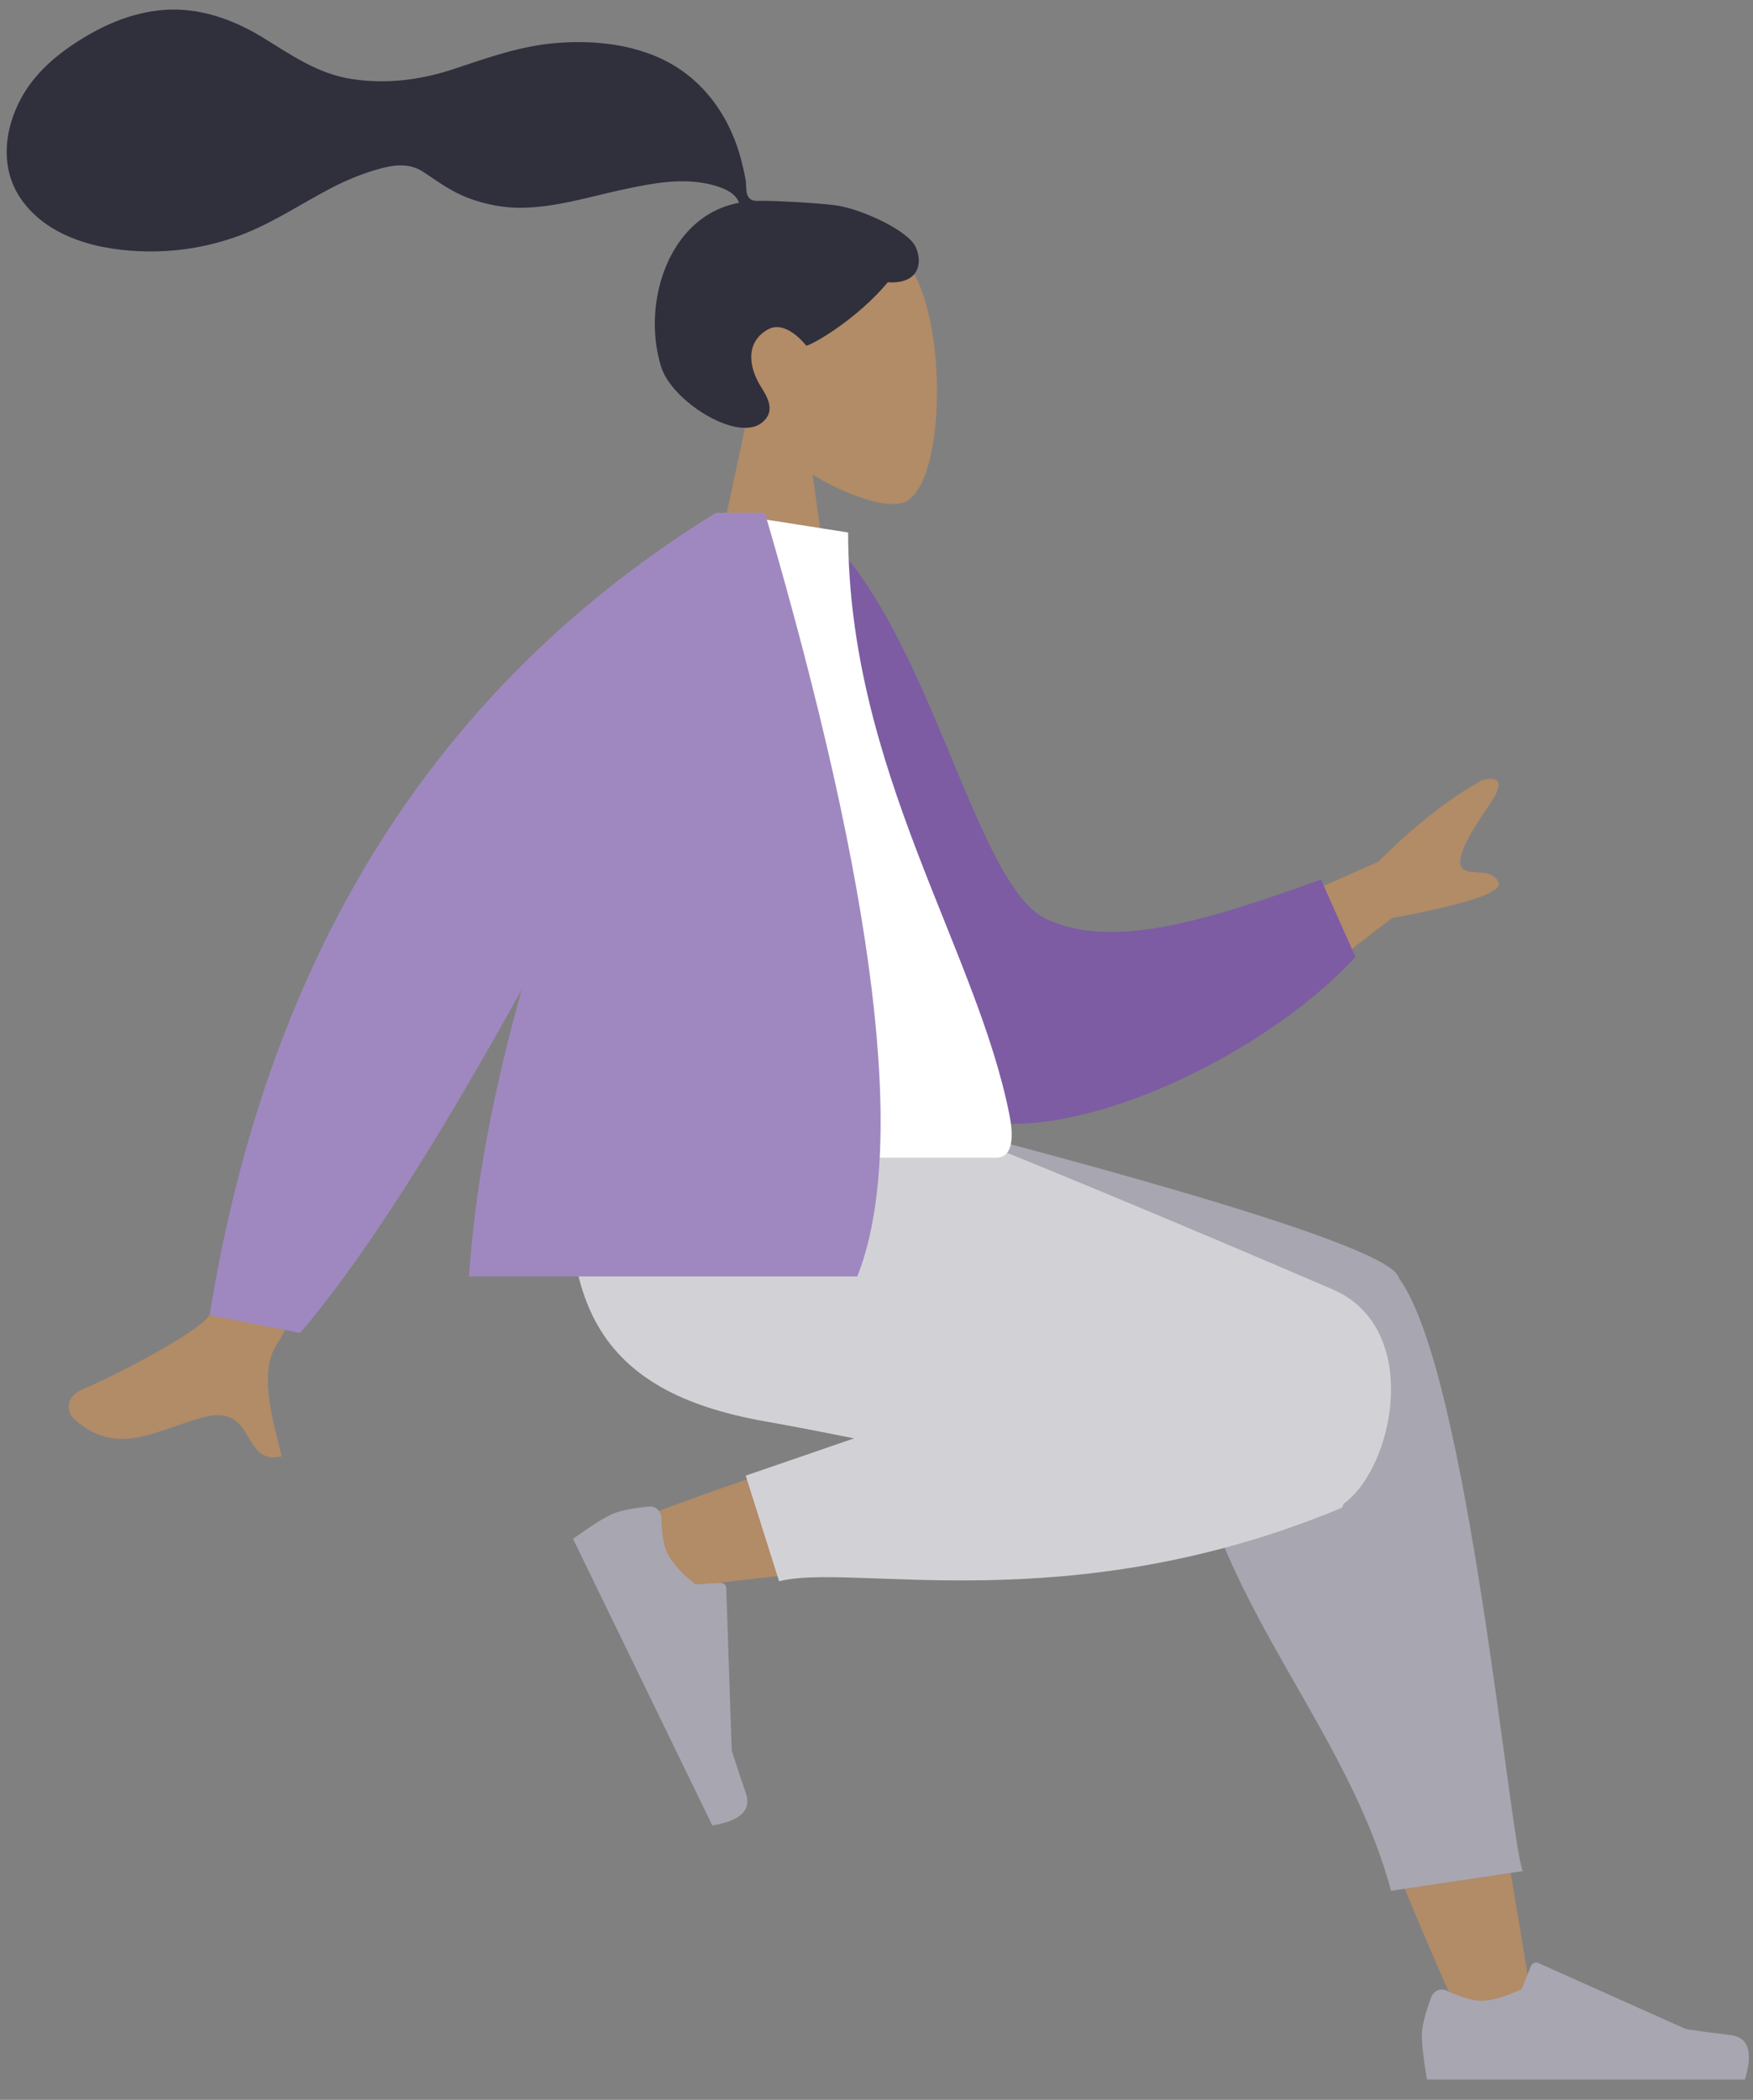 <svg width="162" height="194" viewBox="0 0 162 194" fill="none" xmlns="http://www.w3.org/2000/svg">
<rect x="0" y="0" width="162" height="194" fill="#808080" stroke="none"/>
<path fill-rule="evenodd" clip-rule="evenodd" d="M69.01 38.759C66.609 35.933 64.984 32.47 65.256 28.589C66.038 17.407 81.561 19.867 84.58 25.511C87.599 31.154 87.241 45.47 83.338 46.478C81.782 46.881 78.467 45.895 75.093 43.856L77.21 58.881H64.705L69.01 38.759Z" fill="#B28B67"/>
<path fill-rule="evenodd" clip-rule="evenodd" d="M77.452 19.006C75.804 18.735 71.366 18.549 70.548 18.549C70.025 18.549 69.458 18.668 69.148 18.187C68.895 17.793 68.988 17.126 68.912 16.668C68.824 16.136 68.699 15.612 68.573 15.088C68.214 13.599 67.67 12.182 66.91 10.851C65.483 8.356 63.393 6.4 60.754 5.263C57.84 4.007 54.543 3.719 51.408 3.974C48.054 4.246 45.018 5.357 41.851 6.402C38.833 7.397 35.672 7.789 32.516 7.303C29.335 6.813 26.933 5.085 24.25 3.444C21.504 1.765 18.366 0.666 15.12 0.919C12.089 1.155 9.296 2.409 6.79 4.085C4.446 5.654 2.512 7.54 1.419 10.196C0.244 13.052 0.246 16.188 2.178 18.712C4.978 22.371 10.177 23.318 14.502 23.224C17.004 23.169 19.461 22.711 21.823 21.878C24.973 20.767 27.695 18.884 30.642 17.356C32.026 16.639 33.455 16.05 34.953 15.626C36.407 15.214 37.84 15.026 39.156 15.906C40.549 16.838 41.797 17.754 43.39 18.337C44.919 18.896 46.538 19.209 48.166 19.197C51.334 19.172 54.458 18.182 57.535 17.519C60.044 16.979 62.729 16.44 65.287 16.96C66.355 17.177 67.914 17.624 68.3 18.737C61.81 19.916 59.262 27.964 61.091 33.872C62.079 37.061 68.014 40.788 70.322 39.112C71.784 38.05 70.896 36.656 70.322 35.735C69.222 33.973 68.845 31.709 70.881 30.481C72.636 29.423 74.483 31.936 74.517 31.934C75 31.895 79.17 29.531 82.043 26.08C84.877 26.248 85.307 24.374 84.63 22.842C83.954 21.309 79.73 19.381 77.452 19.006Z" fill="#302F3C"/>
<path fill-rule="evenodd" clip-rule="evenodd" d="M135.313 187.238C128.637 172.42 123.808 159.518 121.87 152.711C118.552 141.055 116.028 130.799 115.39 126.969C113.868 117.835 127.094 117.303 128.842 121.842C131.488 128.713 136.107 151.286 141.657 185.381L135.313 187.238ZM57.873 140.737C63.999 138.309 85.449 130.711 95.795 128.562C98.768 127.944 101.649 127.37 104.358 126.851C112.411 125.31 116.583 139.877 108.827 140.996C89.513 143.784 62.133 146.662 59.789 146.985C56.505 147.438 54.024 142.263 57.873 140.737Z" fill="#B28B67"/>
<path fill-rule="evenodd" clip-rule="evenodd" d="M109.301 122.841L76.168 105.928V102.246H80.109C112.163 110.437 128.542 115.686 129.247 117.993C129.255 118.018 129.262 118.043 129.268 118.068C129.284 118.089 129.3 118.11 129.316 118.132C135.668 126.892 139.473 169.663 140.721 172.865L128.549 174.686C123.892 157.372 108.995 145.31 109.39 124.572C109.284 123.964 109.257 123.387 109.301 122.841Z" fill="#A7A6B1"/>
<path fill-rule="evenodd" clip-rule="evenodd" d="M78.921 132.886C75.89 132.277 73.098 131.734 70.709 131.314C55.279 128.6 50.779 120.317 53.44 102.246H81.87C86.514 103.584 110.649 113.733 123.171 119.131C131.459 122.704 128.846 135.584 124.153 138.936C124.127 139.141 124.043 139.281 123.892 139.344C98.645 149.837 78.672 144.331 72 146.09L68.914 136.328L78.921 132.886Z" fill="#D2D2D6"/>
<path fill-rule="evenodd" clip-rule="evenodd" d="M59.974 139.184C58.319 139.344 57.144 139.594 56.449 139.934C55.603 140.348 54.438 141.092 52.954 142.168C53.431 143.15 57.722 151.977 65.827 168.649C68.433 168.225 69.466 167.228 68.927 165.657C68.387 164.086 67.952 162.774 67.621 161.722L67.116 146.733C67.106 146.445 66.865 146.219 66.578 146.229C66.573 146.229 66.568 146.23 66.563 146.23L64.262 146.376C62.955 145.317 62.093 144.358 61.676 143.5C61.337 142.803 61.15 141.702 61.115 140.199L61.115 140.199C61.102 139.622 60.624 139.165 60.049 139.18C60.024 139.18 59.999 139.182 59.974 139.184Z" fill="#A7A6B1"/>
<path fill-rule="evenodd" clip-rule="evenodd" d="M132.274 184.488C131.691 186.048 131.4 187.216 131.4 187.991C131.4 188.933 131.557 190.308 131.87 192.115C132.96 192.115 142.756 192.115 161.258 192.115C162.022 189.584 161.581 188.217 159.935 188.015C158.29 187.813 156.923 187.631 155.835 187.468L142.175 181.362C141.913 181.244 141.604 181.363 141.487 181.626C141.485 181.631 141.483 181.635 141.481 181.64L140.603 183.776C139.08 184.488 137.842 184.845 136.89 184.845C136.116 184.845 135.048 184.531 133.685 183.905L133.685 183.905C133.161 183.664 132.543 183.894 132.303 184.419C132.293 184.442 132.283 184.465 132.274 184.488Z" fill="#A7A6B1"/>
<path fill-rule="evenodd" clip-rule="evenodd" d="M108.474 87.943L127.354 79.628C130.661 76.323 133.855 73.811 136.935 72.093C137.856 71.799 139.429 71.71 137.751 74.169C136.072 76.627 134.416 79.29 135.087 80.151C135.758 81.013 137.701 80.062 138.469 81.463C138.981 82.398 135.705 83.515 128.642 84.816L114.502 95.687L108.474 87.943ZM32.144 90.233L42.821 92.357C32.083 112.424 26.325 123.059 25.546 124.263C23.792 126.972 25.428 131.937 26.032 134.552C22.242 135.437 23.737 129.716 18.94 130.91C14.561 132 10.849 134.798 6.766 131.025C6.264 130.561 5.897 129.111 7.608 128.367C11.872 126.514 18.171 123.044 19.193 121.697C20.585 119.86 24.902 109.372 32.144 90.233Z" fill="#B28B67"/>
<path fill-rule="evenodd" clip-rule="evenodd" d="M71.841 50.173L76.347 49.398C86.16 58.944 90.165 81.879 96.705 84.914C102.889 87.784 111.654 85.007 122.073 81.257L125.264 88.406C115.797 98.676 95.629 107.353 87.454 102.399C74.385 94.48 71.367 66.194 71.841 50.173Z" fill="#7D5CA3"/>
<path fill-rule="evenodd" clip-rule="evenodd" d="M52.2 106.952C70.266 106.952 83.555 106.952 92.067 106.952C93.888 106.952 93.545 104.314 93.282 102.983C90.242 87.621 78.378 71.062 78.378 49.195L66.879 47.387C57.367 62.727 54.078 81.613 52.2 106.952Z" fill="white"/>
<path fill-rule="evenodd" clip-rule="evenodd" d="M48.224 91.398C40.097 106.099 33.266 116.682 27.73 123.149L19.374 121.508C24.756 88.032 40.344 63.325 66.137 47.387H68.213L70.69 47.387C81.014 82.675 83.86 106.187 79.228 117.924H43.342C43.91 109.336 45.73 100.254 48.224 91.398H48.224Z" fill="#9F88BF"/>
</svg>
